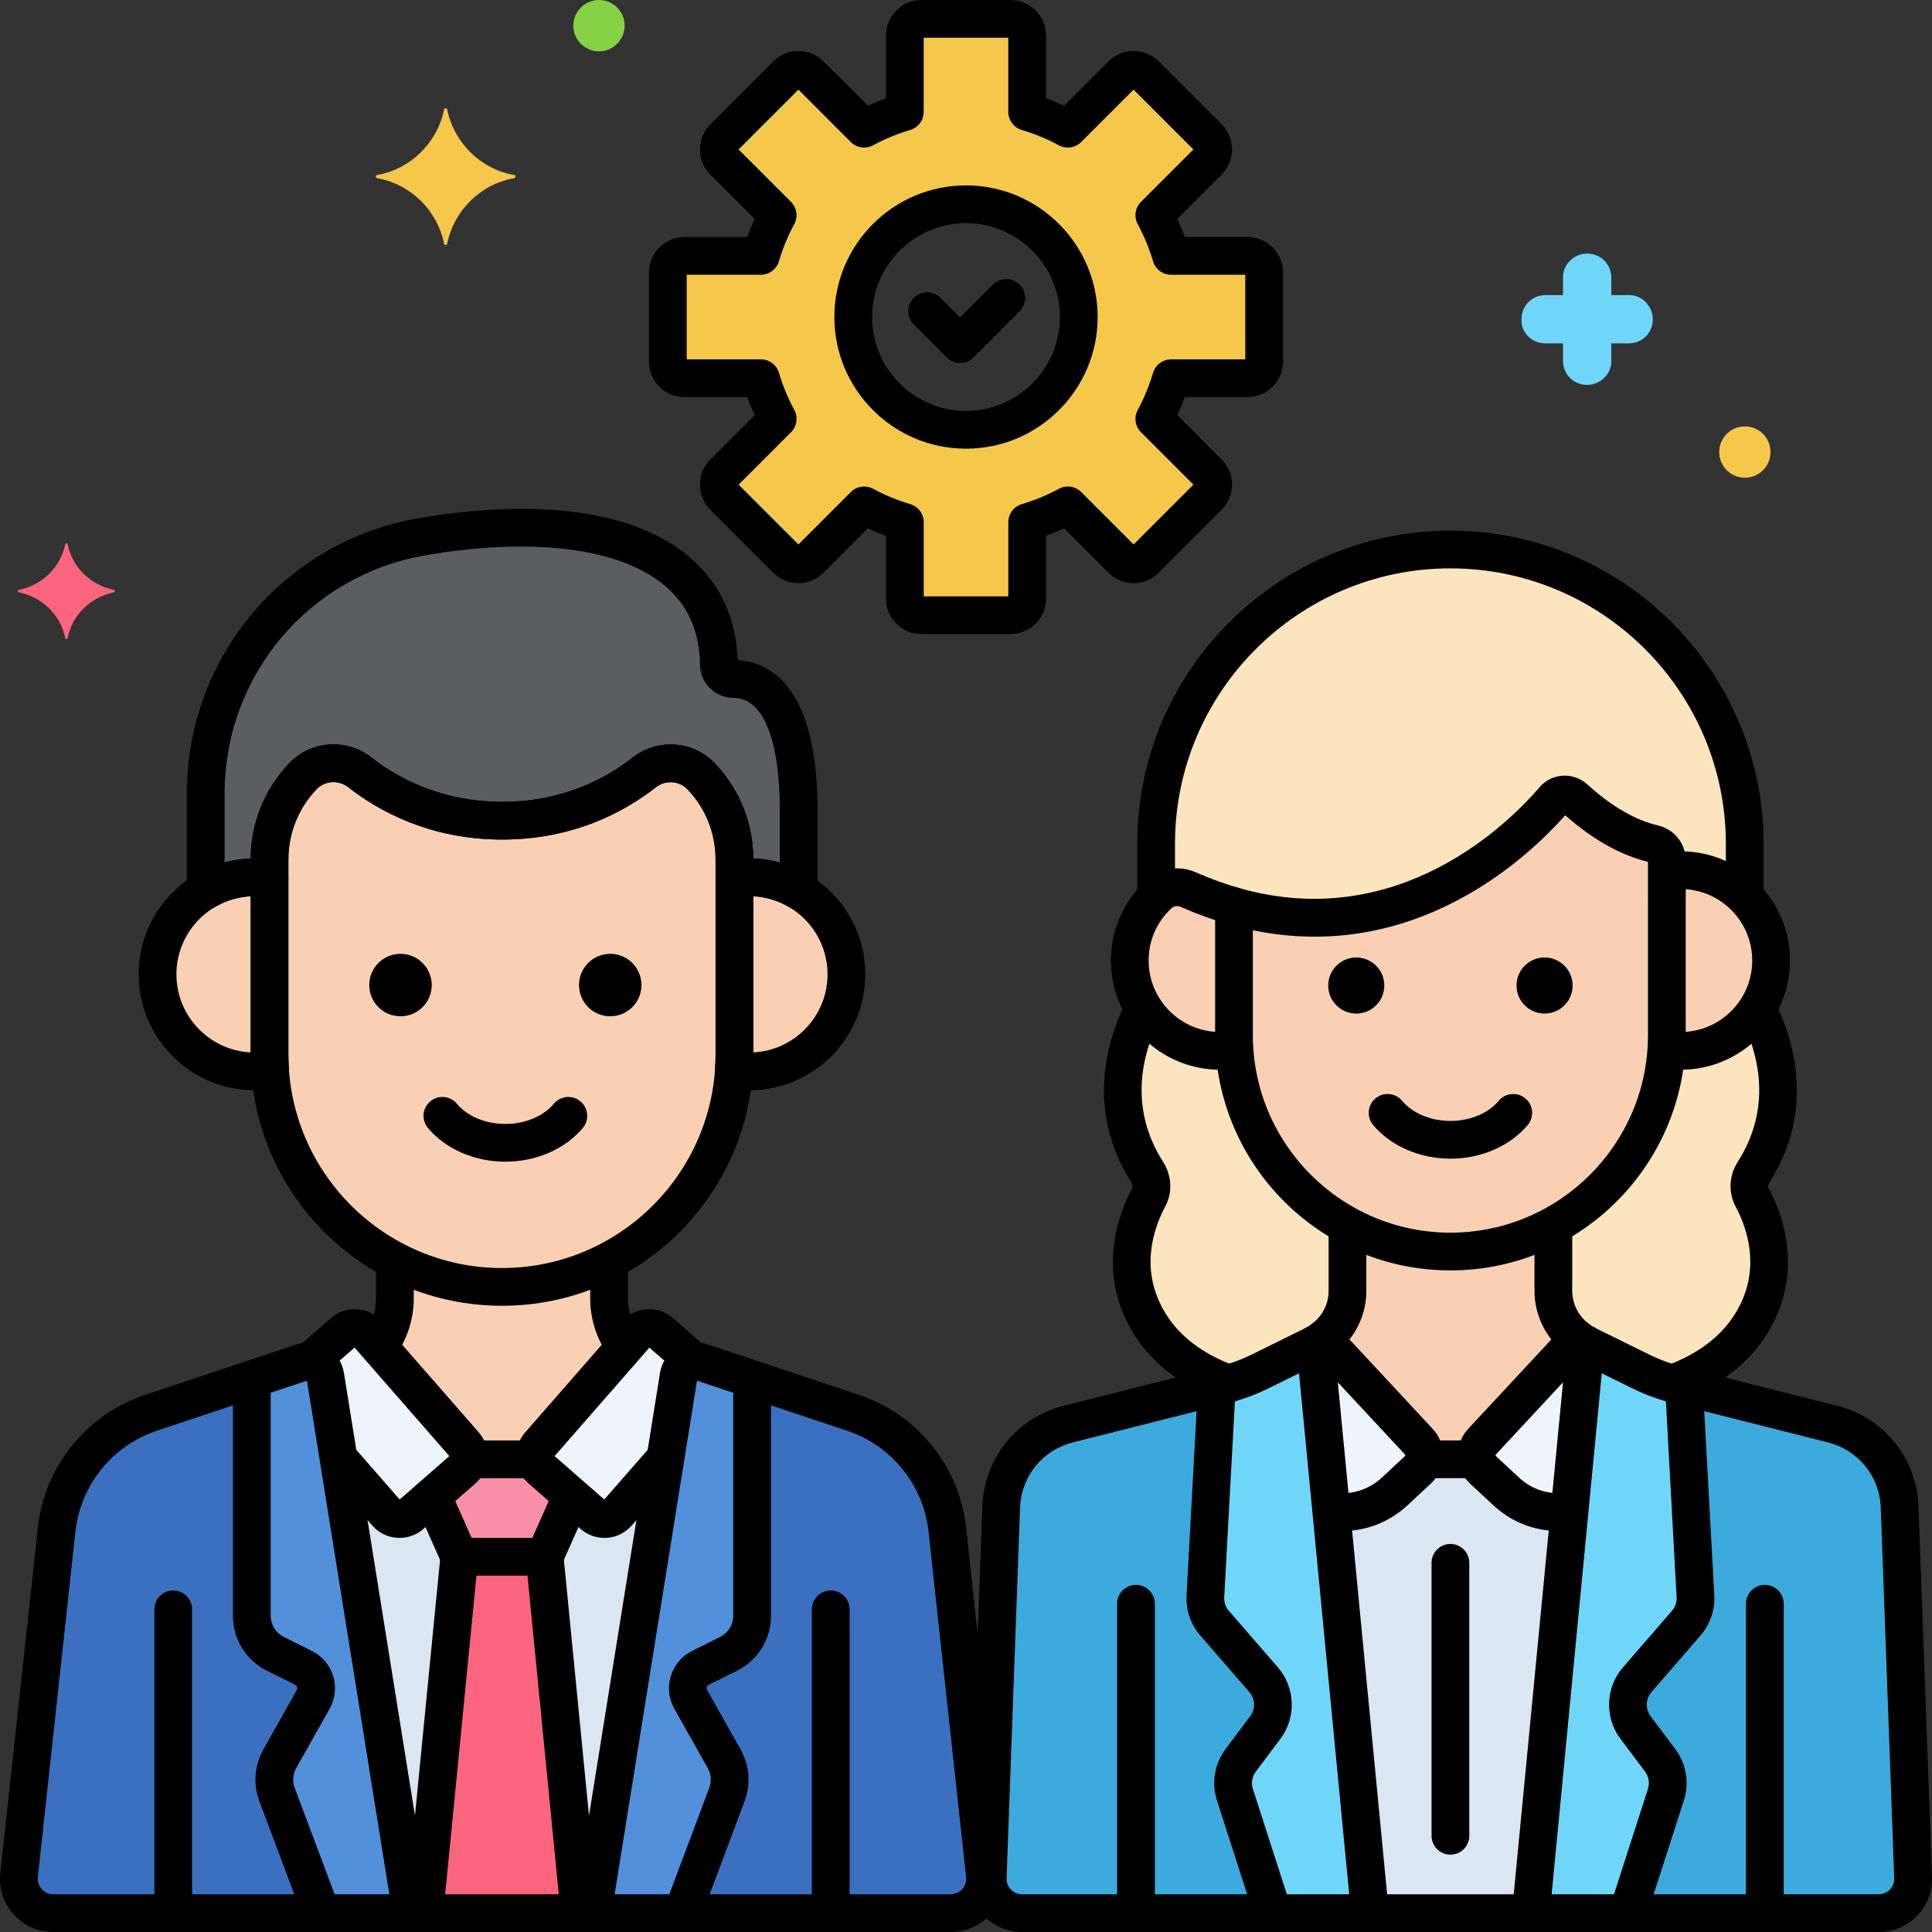 <svg height="512" viewBox="0 0 256 256" width="512" xmlns="http://www.w3.org/2000/svg"><rect x="0" y="0" width="256" height="256" fill="#333333" stroke="none"/><g id="Layer_34"><g><g><g><path d="m232.356 155.321c5.478-8.59 2.891-16.954.474-21.678-2.12 3.362-5.856 5.603-10.125 5.603-.653 0-1.288-.067-1.913-.167-.673 10.034-6.56 18.699-14.965 23.28v8.697c0 2.784 1.461 5.332 3.801 6.774.938.578-.252-.1 7.736 3.873 1.075.53 2.494 1.091 3.588 1.434.217.068.437.127.656.189 4.22-1.544 7.944-3.997 10.355-7.816 4.422-7.002 1.841-13.786.214-16.822-.57-1.067-.471-2.346.179-3.367z" fill="#fce4be"/></g></g><g><g><path d="m163.583 139.079c-.624.1-1.26.167-1.912.167-4.268 0-8.005-2.24-10.125-5.603-2.416 4.724-5.003 13.088.474 21.678.651 1.021.75 2.3.178 3.366-1.627 3.037-4.208 9.821.214 16.822 2.412 3.819 6.135 6.271 10.356 7.816.219-.062.439-.121.656-.189 1.094-.343 2.513-.904 3.588-1.434 8.507-4.231 6.868-3.339 7.736-3.873 2.34-1.441 3.801-3.99 3.801-6.774v-8.697c-8.406-4.58-14.293-13.245-14.966-23.279z" fill="#fce4be"/></g></g><g><g><path d="m222.706 115.3c-.626 0-1.24.053-1.84.146v21.71c0 .647-.03 1.287-.072 1.923.624.1 1.26.167 1.913.167 6.613 0 11.973-5.36 11.973-11.973-.001-6.613-5.362-11.973-11.974-11.973z" fill="#f9d0b4"/></g></g><g><g><path d="m163.51 137.156v-17.078c-1.969-.561-3.991-1.287-6.065-2.203-1.337-.591-2.899-.319-3.966.681-2.326 2.181-3.782 5.276-3.782 8.717 0 6.612 5.361 11.973 11.973 11.973.653 0 1.288-.066 1.912-.167-.042-.636-.072-1.276-.072-1.923z" fill="#f9d0b4"/></g></g><g><g><path d="m192.188 72.81c-21.448 0-38.996 17.549-38.996 38.996v7.047c.097-.098.187-.203.288-.298 1.066-1 2.629-1.272 3.966-.681 2.074.916 4.096 1.642 6.065 2.203 22.539 6.42 38.027-9.046 42.395-14.144.702-.82 1.934-.879 2.733-.154 4.039 3.67 7.562 5.35 10.464 6.023 1.026.238 1.764 1.131 1.764 2.184v1.459c.6-.093 1.214-.146 1.84-.146 3.313 0 6.311 1.346 8.478 3.52v-7.013c-.001-21.447-17.549-38.996-38.997-38.996z" fill="#fce4be"/></g></g><g><g><path d="m199.568 197.619-3.059-2.845c-1.071-.997-1.132-2.674-.135-3.745l12.66-13.608c-1.989-1.486-3.206-3.827-3.206-6.365v-8.697c-4.063 2.214-8.711 3.474-13.641 3.474-4.929 0-9.578-1.26-13.64-3.474v8.697c0 2.539-1.218 4.879-3.207 6.365l12.66 13.608c.997 1.071.936 2.748-.135 3.745l-3.059 2.845c-2.4 2.233-5.491 3.047-8.405 2.647l5.126 53.234h21.318l5.126-53.234c-2.911.4-6.002-.414-8.403-2.647z" fill="#dae6f1"/></g></g><g><g><path d="m174.269 178.108c-.058.03-.11.069-.169.098l-7.09 3.496c-1.585.781-3.248 1.393-4.961 1.824-.101.025-14.712 3.714-14.805 3.737l-5.7 1.439c-4.99 1.256-8.584 5.611-8.87 10.75l-1.795 49.335c-.094 2.574 1.968 4.713 4.544 4.713h46.106z" fill="#3caadc"/></g></g><g><g><path d="m251.702 199.452c-.286-5.139-3.88-9.493-8.87-10.75l-5.7-1.439c-.093-.023-14.704-3.712-14.805-3.737-1.714-.431-3.376-1.043-4.961-1.824l-7.09-3.496c-.059-.029-.11-.068-.168-.098l-7.26 75.392h46.106c2.576 0 4.638-2.138 4.544-4.713z" fill="#3caadc"/></g></g><g><g><path d="m219.102 111.803c-2.902-.672-6.425-2.353-10.464-6.023-.799-.726-2.031-.666-2.733.154-4.368 5.098-19.855 20.564-42.395 14.144v17.078c0 15.773 12.905 28.677 28.678 28.677 15.772 0 28.677-12.905 28.677-28.677v-23.168c0-1.054-.737-1.947-1.763-2.185z" fill="#f9d0b4"/></g></g><g><g><path d="m174.269 178.108c-.058.03-.11.069-.169.098l-7.09 3.496c-1.585.781-3.248 1.393-4.961 1.824-.014.004-.317.08-.814.205l-1.515 27.783c-.071 1.3.366 2.576 1.218 3.559l6.512 7.514c1.547 1.785 1.64 4.407.222 6.297l-3.277 4.369c-.977 1.303-1.261 2.999-.762 4.549l5.055 15.697h12.841z" fill="#70d6f9"/></g></g><g><g><path d="m223.438 215.074c.852-.984 1.289-2.26 1.219-3.559l-1.516-27.783c-.497-.126-.8-.202-.814-.205-1.714-.431-3.376-1.043-4.961-1.824l-7.09-3.496c-.059-.029-.11-.068-.168-.098l-7.26 75.392h12.841l5.055-15.697c.499-1.55.215-3.246-.762-4.549l-3.277-4.369c-1.417-1.89-1.325-4.512.222-6.297z" fill="#70d6f9"/></g></g><g><g><path d="m188.001 191.029-12.66-13.608c-.338.253-.691.487-1.072.687l2.134 22.158c2.913.4 6.005-.414 8.405-2.647l3.059-2.846c1.071-.996 1.131-2.673.134-3.744z" fill="#edf4fc"/></g></g><g><g><path d="m209.035 177.421-12.66 13.608c-.997 1.071-.936 2.748.135 3.745l3.059 2.846c2.4 2.233 5.491 3.047 8.405 2.647l2.134-22.158c-.382-.201-.735-.435-1.073-.688z" fill="#edf4fc"/></g></g><g><g><path d="m209.035 177.421c-1.989-1.486-3.206-3.827-3.206-6.365v-8.697c-4.063 2.214-8.711 3.475-13.641 3.475-4.929 0-9.578-1.26-13.64-3.475v8.697c0 2.539-1.218 4.879-3.206 6.365l12.66 13.608c.606.651.816 1.526.65 2.336h7.073c-.165-.81.044-1.685.65-2.336z" fill="#f9d0b4"/></g></g><g><g><g><g><path d="m165.3 33.906h-10.115c-.561-1.885-1.308-3.691-2.229-5.39l7.15-7.15c.863-.863.863-2.262 0-3.126l-8.336-8.336c-.863-.863-2.263-.863-3.126 0l-7.15 7.15c-1.699-.921-3.504-1.667-5.39-2.229v-10.115c0-1.221-.99-2.21-2.21-2.21h-11.789c-1.221 0-2.21.99-2.21 2.21v10.115c-1.885.561-3.691 1.308-5.39 2.229l-7.15-7.15c-.863-.863-2.263-.863-3.126 0l-8.336 8.336c-.863.863-.863 2.263 0 3.126l7.15 7.15c-.921 1.699-1.667 3.504-2.229 5.39h-10.114c-1.221 0-2.21.99-2.21 2.21v11.789c0 1.221.99 2.21 2.21 2.21h10.115c.561 1.886 1.308 3.691 2.229 5.39l-7.15 7.15c-.863.863-.863 2.262 0 3.125l8.336 8.336c.863.863 2.263.863 3.126 0l7.15-7.15c1.699.921 3.504 1.667 5.39 2.229v10.115c0 1.221.99 2.21 2.21 2.21h11.789c1.221 0 2.21-.99 2.21-2.21v-10.115c1.885-.561 3.691-1.308 5.39-2.229l7.15 7.15c.863.863 2.262.863 3.126 0l8.336-8.336c.863-.863.863-2.262 0-3.125l-7.15-7.15c.921-1.699 1.667-3.504 2.229-5.39h10.114c1.221 0 2.21-.99 2.21-2.21v-11.789c0-1.221-.989-2.21-2.21-2.21zm-37.3 23.047c-8.253 0-14.943-6.69-14.943-14.943s6.69-14.943 14.943-14.943 14.943 6.69 14.943 14.943-6.69 14.943-14.943 14.943z" fill="#f5c84c"/></g></g></g></g><g><g><path d="m92.917 102.878c-2.014-2.112-5.289-2.307-7.585-.505-3.63 2.849-9.911 6.371-18.783 6.371-8.893 0-15.207-3.539-18.853-6.392-2.294-1.795-5.562-1.594-7.572.514l-.01.011c-2.825 2.962-4.4 6.898-4.4 10.99v25.85c0 16.941 13.861 30.802 30.802 30.802 16.941 0 30.802-13.861 30.802-30.802v-25.85c-.001-4.091-1.577-8.027-4.401-10.989z" fill="#f9d0b4"/></g></g><g><g><path d="m99.293 116.244c-.673 0-1.332.057-1.977.157v23.318c0 .695-.032 1.382-.078 2.066.67.108 1.353.179 2.054.179 7.102 0 12.86-5.758 12.86-12.86.001-7.102-5.756-12.86-12.859-12.86z" fill="#f9d0b4"/></g></g><g><g><path d="m35.713 139.719v-23.318c-.645-.1-1.304-.157-1.977-.157-7.102 0-12.86 5.758-12.86 12.86s5.758 12.86 12.86 12.86c.701 0 1.384-.071 2.054-.179v-.001c-.045-.684-.077-1.371-.077-2.065z" fill="#f9d0b4"/></g></g><g><g><path d="m97.202 89.97c-1.032 0-1.926-.795-1.94-1.827-.236-17.164-19.836-20.388-39.355-17.017-16.549 2.858-28.644 17.208-28.644 34.002v12.878c1.903-1.112 4.11-1.761 6.473-1.761.673 0 1.332.057 1.977.157v-2.532c0-4.093 1.576-8.028 4.4-10.99l.01-.011c2.01-2.108 5.278-2.309 7.572-.514 3.645 2.853 9.96 6.392 18.853 6.392 8.872 0 15.153-3.522 18.783-6.371 2.296-1.802 5.571-1.608 7.585.505 2.825 2.962 4.4 6.898 4.4 10.99v2.532c.645-.1 1.304-.157 1.977-.157 2.392 0 4.623.665 6.541 1.802v-10.573c.001-15.371-5.549-17.505-8.632-17.505z" fill="#5b5d60"/></g></g><g><g><path d="m81.816 200.496c-.832.952-2.278 1.05-3.23.218l-6.902-6.028c-.952-.832-1.05-2.278-.218-3.23l11.378-13.027c-1.36-1.81-2.139-4.039-2.139-6.39v-5.013c-4.254 2.227-9.08 3.495-14.19 3.495s-9.936-1.268-14.19-3.495v5.013c0 2.351-.779 4.58-2.139 6.39l11.378 13.027c.832.952.734 2.399-.218 3.23l-6.902 6.028c-.952.832-2.399.734-3.23-.218l-6.361-7.283 9.671 60.287h23.983l9.671-60.287z" fill="#dae6f1"/></g></g><g><g><path d="m43.103 182.305c-.224-1.394-1.644-2.255-2.983-1.808l-20.14 6.714c-6.825 2.275-11.698 8.318-12.476 15.47l-4.977 45.781c-.292 2.69 1.815 5.039 4.521 5.039h47.476z" fill="#3a70bf"/></g></g><g><g><path d="m130.503 248.461-4.977-45.781c-.778-7.152-5.651-13.195-12.476-15.47l-20.14-6.714c-1.339-.447-2.759.414-2.983 1.808l-11.42 71.196h47.476c2.705 0 4.812-2.349 4.52-5.039z" fill="#3a70bf"/></g></g><g><g><path d="m43.103 182.305c-.224-1.394-1.644-2.255-2.983-1.808l-6.751 2.25v31.353c0 2.13 1.204 4.078 3.109 5.031l3.739 1.87c1.543.771 2.127 2.677 1.281 4.181l-4.426 7.868c-.814 1.446-.947 3.179-.364 4.733l5.894 15.718h11.92z" fill="#5290db"/></g></g><g><g><path d="m92.91 180.497c-1.339-.447-2.759.415-2.983 1.808l-11.42 71.195h11.919l5.894-15.718c.583-1.554.45-3.286-.364-4.733l-4.426-7.868c-.846-1.504-.262-3.41 1.281-4.181l3.739-1.87c1.906-.953 3.109-2.9 3.109-5.031v-31.353z" fill="#5290db"/></g></g><g><g><path d="m82.844 178.428c-1.36-1.81-2.139-4.039-2.139-6.39v-5.013c-4.254 2.227-9.08 3.495-14.19 3.495-5.11 0-9.936-1.268-14.19-3.495v5.013c0 2.351-.779 4.58-2.139 6.39l11.378 13.027c.476.544.637 1.249.519 1.909h8.863c-.118-.66.044-1.365.519-1.909z" fill="#f9d0b4"/></g></g><g><g><path d="m87.533 176.54c-.952-.832-2.399-.734-3.23.218l-12.837 14.698c-.832.952-.734 2.399.218 3.23l6.902 6.028c.952.832 2.399.734 3.23-.218l6.361-7.283 1.75-10.908c.17-1.058 1.03-1.806 2.02-1.911z" fill="#edf4fc"/></g></g><g><g><path d="m61.564 191.456-12.837-14.698c-.832-.952-2.278-1.05-3.23-.218l-4.414 3.855c.99.105 1.85.852 2.02 1.911l1.75 10.908 6.361 7.283c.832.952 2.278 1.05 3.23.218l6.902-6.028c.953-.833 1.05-2.279.218-3.231z" fill="#edf4fc"/></g></g><g><g><path d="m72.164 206.278h-11.298l-4.636 47.222h20.57z" fill="#fc657e"/></g></g><g><g><path d="m71.684 194.686c-.408-.356-.649-.827-.737-1.321h-8.863c-.088.495-.329.965-.737 1.321l-4.057 3.544 3.577 8.048h11.299l3.577-8.048z" fill="#f98fa6"/></g></g><g><g><path d="m234.465 156.666c6.14-9.63 3.13-19.025.789-23.769-.611-1.237-2.11-1.747-3.349-1.135-1.238.611-1.746 2.11-1.136 3.348 2.291 4.642 4.06 11.683-.521 18.868-1.148 1.803-1.254 4.06-.272 5.891 1.527 2.85 3.543 8.499-.124 14.306-1.846 2.921-4.803 5.171-8.79 6.687-1.29.491-1.938 1.935-1.448 3.225.38.999 1.329 1.612 2.337 1.612.296 0 .596-.053.889-.164 5.021-1.909 8.804-4.833 11.239-8.691 5.21-8.248 1.948-16.271.305-19.337-.155-.286-.06-.622.081-.841z"/></g></g><g><g><path d="m163.294 180.854c-3.978-1.516-6.928-3.763-8.77-6.679-3.667-5.808-1.651-11.456-.123-14.307.98-1.831.875-4.087-.273-5.891-4.617-7.241-2.795-14.332-.453-19.005.618-1.234.119-2.737-1.115-3.355s-2.736-.119-3.355 1.115c-2.392 4.773-5.479 14.229.707 23.933.141.22.235.556.083.841-1.645 3.067-4.906 11.09.303 19.338 2.432 3.851 6.205 6.772 11.216 8.682.293.112.594.165.891.165 1.007 0 1.956-.613 2.336-1.61.49-1.291-.157-2.735-1.447-3.227z"/></g></g><g><g><path d="m222.706 112.8c-.448 0-.892.022-1.328.063-1.375.131-2.383 1.351-2.253 2.726.132 1.375 1.355 2.389 2.726 2.252.282-.027.567-.041.855-.041 5.224 0 9.473 4.25 9.473 9.473s-4.249 9.473-9.473 9.473c-.317 0-.647-.021-1.007-.063-1.358-.167-2.614.816-2.777 2.187s.816 2.615 2.188 2.778c.557.066 1.079.099 1.597.099 7.98 0 14.473-6.493 14.473-14.473s-6.493-14.474-14.474-14.474z"/></g></g><g><g><path d="m156.435 120.161c2.117.935 4.268 1.716 6.392 2.32 1.332.381 2.711-.392 3.089-1.72s-.392-2.711-1.72-3.088c-1.903-.542-3.834-1.243-5.741-2.085-2.255-.996-4.879-.547-6.685 1.145-2.905 2.725-4.572 6.566-4.572 10.541 0 7.98 6.492 14.473 14.473 14.473.403 0 .802-.02 1.196-.057 1.374-.126 2.387-1.343 2.26-2.718-.126-1.375-1.344-2.389-2.719-2.26-.242.022-.488.035-.737.035-5.224 0-9.473-4.25-9.473-9.473 0-2.636 1.063-5.084 2.992-6.893.337-.319.829-.404 1.245-.22z"/></g></g><g><g><path d="m192.188 70.311c-22.881 0-41.496 18.615-41.496 41.496v6.919c0 1.381 1.119 2.5 2.5 2.5s2.5-1.119 2.5-2.5v-6.919c0-20.124 16.372-36.496 36.496-36.496 20.125 0 36.497 16.372 36.497 36.496v6.829c0 1.381 1.119 2.5 2.5 2.5s2.5-1.119 2.5-2.5v-6.829c0-22.881-18.616-41.496-41.497-41.496z"/></g></g><g><g><path d="m202.12 145.546c-1.058-.887-2.634-.749-3.522.309-1.403 1.674-3.8 2.674-6.41 2.674-2.609 0-5.006-1-6.409-2.674-.89-1.058-2.464-1.196-3.522-.309s-1.196 2.464-.31 3.522c2.343 2.793 6.171 4.461 10.241 4.461 4.071 0 7.899-1.667 10.242-4.461.886-1.058.748-2.635-.31-3.522z"/></g></g><g><g><circle cx="204.665" cy="130.587" r="3.716"/></g></g><g><g><path d="m179.711 126.872c-2.052 0-3.716 1.664-3.716 3.716s1.663 3.716 3.716 3.716 3.716-1.664 3.716-3.716-1.664-3.716-3.716-3.716z"/></g></g><g><g><path d="m178.548 160.313c-1.381 0-2.5 1.119-2.5 2.5v8.243c0 1.701-.823 3.332-2.203 4.362-1.106.827-1.333 2.393-.507 3.5.491.657 1.243 1.003 2.005 1.003.521 0 1.046-.162 1.494-.497 2.637-1.97 4.211-5.099 4.211-8.368v-8.243c0-1.381-1.119-2.5-2.5-2.5z"/></g></g><g><g><path d="m210.531 175.418c-1.38-1.031-2.203-2.662-2.203-4.362v-8.4c0-1.381-1.119-2.5-2.5-2.5s-2.5 1.119-2.5 2.5v8.4c0 3.27 1.574 6.398 4.211 8.368.449.335.974.497 1.494.497.762 0 1.514-.347 2.005-1.003.826-1.107.6-2.673-.507-3.5z"/></g></g><g><g><path d="m202.847 251h-21.317c-1.381 0-2.5 1.119-2.5 2.5s1.119 2.5 2.5 2.5h21.317c1.381 0 2.5-1.119 2.5-2.5s-1.119-2.5-2.5-2.5z"/></g></g><g><g><path d="m233.852 210.004c-1.381 0-2.5 1.119-2.5 2.5v39.452c0 1.381 1.119 2.5 2.5 2.5s2.5-1.119 2.5-2.5v-39.452c0-1.38-1.12-2.5-2.5-2.5z"/></g></g><g><g><path d="m150.524 210.004c-1.381 0-2.5 1.119-2.5 2.5v39.452c0 1.381 1.119 2.5 2.5 2.5s2.5-1.119 2.5-2.5v-39.452c0-1.38-1.119-2.5-2.5-2.5z"/></g></g><g><g><g><g><path d="m176.758 177.868c-.079-.826-.563-1.559-1.292-1.956s-1.605-.407-2.344-.026c-.04.021-.129.072-.197.112l-7.02 3.461c-1.424.702-2.927 1.254-4.467 1.642 0 0-.065.017-.066.017-1.061.268-14.655 3.7-14.739 3.721l-5.698 1.438c-6.084 1.531-10.407 6.77-10.759 13.083l-1.795 49.335c-.07 1.93.629 3.758 1.97 5.148 1.34 1.39 3.142 2.155 5.072 2.155h46.106c.705 0 1.377-.297 1.851-.819s.705-1.219.638-1.921zm-41.335 73.132c-.561 0-1.084-.222-1.474-.626s-.593-.935-.572-1.496l1.793-49.287c.228-4.069 3.034-7.47 6.986-8.465l5.704-1.439c.173-.044 13.679-3.453 14.735-3.72 0 0 .052-.013.063-.016 1.882-.473 3.718-1.148 5.457-2.006l4.014-1.979 6.648 69.034z"/></g></g></g></g><g><g><g><g><path d="m254.198 199.312c-.35-6.264-4.673-11.502-10.756-13.034l-5.692-1.437c-.098-.025-14.716-3.715-14.813-3.739-1.54-.388-3.042-.94-4.466-1.642l-7.016-3.46c-.067-.04-.155-.09-.201-.114-.737-.38-1.614-.371-2.344.026-.729.397-1.213 1.13-1.292 1.956l-7.26 75.392c-.067.702.164 1.399.638 1.921.474.521 1.146.819 1.851.819h46.105c1.932 0 3.733-.766 5.074-2.156 1.34-1.39 2.039-3.218 1.969-5.148zm-3.771 51.062c-.39.404-.913.626-1.475.626h-43.354l6.647-69.034 4.014 1.979c1.739.858 3.574 1.533 5.459 2.007.175.044 14.618 3.69 14.797 3.735.001 0 .003.001.005.001l5.7 1.439c3.951.995 6.758 4.396 6.983 8.416l1.795 49.335c.022.561-.182 1.092-.571 1.496z"/></g></g></g></g><g><g><g><g><path d="m219.666 109.367c-2.995-.694-6.14-2.523-9.348-5.438-.884-.803-2.07-1.216-3.255-1.146-1.192.075-2.278.615-3.057 1.523-.001 0-.001.001-.001.001-3.991 4.659-18.658 19.392-39.811 13.366-.751-.215-1.564-.064-2.19.409-.626.472-.994 1.211-.994 1.995v17.079c0 17.191 13.985 31.178 31.177 31.178s31.178-13.986 31.178-31.178v-23.168c0-2.216-1.521-4.116-3.699-4.621zm-1.301 27.789c0 14.435-11.743 26.178-26.178 26.178-14.434 0-26.177-11.743-26.177-26.178v-13.892c21.629 4.46 36.613-9.828 41.388-15.239 3.646 3.218 7.332 5.293 10.967 6.172z"/></g></g></g></g><g><g><path d="m192.188 204.584c-1.381 0-2.5 1.119-2.5 2.5v36.166c0 1.381 1.119 2.5 2.5 2.5s2.5-1.119 2.5-2.5v-36.166c0-1.38-1.12-2.5-2.5-2.5z"/></g></g><g><g><g><g><path d="m94.727 101.153c-2.903-3.042-7.604-3.362-10.938-.746-3.393 2.664-9.138 5.838-17.239 5.838-8.119 0-13.896-3.187-17.312-5.861-3.332-2.606-8.027-2.28-10.934.769-3.283 3.443-5.091 7.959-5.091 12.716v25.85c0 18.363 14.939 33.302 33.302 33.302s33.302-14.939 33.302-33.302v-25.85c-.001-4.758-1.808-9.274-5.09-12.716zm.089 38.566c0 15.605-12.696 28.302-28.302 28.302s-28.302-12.696-28.302-28.302v-25.85c0-3.466 1.317-6.757 3.721-9.277.605-.635 1.419-.959 2.244-.959.69 0 1.388.227 1.978.688 4.036 3.158 10.85 6.923 20.394 6.923 9.53 0 16.313-3.755 20.327-6.905 1.296-1.018 3.117-.906 4.231.264 2.392 2.508 3.709 5.799 3.709 9.265z"/></g></g></g></g><g><g><path d="m110.075 210.752c-1.381 0-2.5 1.119-2.5 2.5v39c0 1.381 1.119 2.5 2.5 2.5s2.5-1.119 2.5-2.5v-39c0-1.381-1.119-2.5-2.5-2.5z"/></g></g><g><g><path d="m22.955 210.752c-1.381 0-2.5 1.119-2.5 2.5v39c0 1.381 1.119 2.5 2.5 2.5s2.5-1.119 2.5-2.5v-39c0-1.381-1.119-2.5-2.5-2.5z"/></g></g><g><g><g><g><path d="m99.293 113.744c-.769 0-1.563.063-2.359.186-1.219.189-2.117 1.238-2.117 2.471v23.318c0 .568-.022 1.171-.071 1.898-.087 1.289.822 2.431 2.097 2.636.883.142 1.685.211 2.451.211 8.47 0 15.36-6.891 15.36-15.36s-6.891-15.36-15.361-15.36zm.523 25.707v-20.693c5.471.273 9.837 4.81 9.837 10.347s-4.366 10.072-9.837 10.346z"/></g></g></g></g><g><g><g><g><path d="m38.213 139.719v-23.318c0-1.232-.898-2.281-2.116-2.47-.796-.124-1.591-.187-2.36-.187-8.469 0-15.359 6.891-15.359 15.36s6.891 15.36 15.359 15.36c.77 0 1.572-.069 2.453-.212 1.274-.206 2.183-1.348 2.096-2.635-.05-.737-.073-1.34-.073-1.898zm-5-.268c-5.47-.273-9.836-4.81-9.836-10.347s4.366-10.073 9.836-10.347z"/></g></g></g></g><g><g><g><g><path d="m97.745 87.485c-.223-5.737-2.42-10.377-6.539-13.797-9.711-8.063-26.55-6.611-35.725-5.025-17.799 3.073-30.718 18.409-30.718 36.465v12.877c0 .896.479 1.723 1.256 2.168.777.446 1.733.441 2.507-.011 1.587-.928 3.389-1.419 5.21-1.419.512 0 1.048.043 1.593.127.721.112 1.455-.097 2.011-.572.554-.475.873-1.168.873-1.898v-2.532c0-3.466 1.317-6.757 3.721-9.277 1.112-1.167 2.928-1.283 4.222-.271 4.036 3.158 10.85 6.923 20.394 6.923 9.529 0 16.313-3.755 20.327-6.905 1.296-1.018 3.117-.905 4.231.263 2.392 2.508 3.709 5.799 3.709 9.266v2.532c0 .73.319 1.423.873 1.898.554.474 1.29.683 2.01.572.555-.086 1.075-.128 1.594-.128 1.842 0 3.663.502 5.267 1.453.394.233.834.35 1.275.35.427 0 .854-.109 1.237-.328.78-.445 1.263-1.274 1.263-2.172v-10.573c-.001-16.665-6.398-19.755-10.591-19.986zm5.59 26.806c-1.146-.315-2.327-.497-3.519-.538-.029-4.715-1.834-9.186-5.09-12.601-2.903-3.042-7.604-3.362-10.938-.746-3.393 2.664-9.138 5.838-17.239 5.838-8.119 0-13.896-3.187-17.312-5.861-3.332-2.606-8.027-2.28-10.934.769-3.256 3.415-5.062 7.886-5.091 12.6-1.167.04-2.324.215-3.449.519v-9.144c0-15.616 11.174-28.88 26.569-31.539 14.165-2.447 25.713-1.008 31.679 3.945 3.134 2.603 4.688 6.083 4.75 10.644.034 2.366 2.025 4.292 4.44 4.292 3.897 0 6.133 5.469 6.133 15.003v6.819z"/></g></g></g></g><g><g><path d="m78.507 251h-23.984c-1.381 0-2.5 1.119-2.5 2.5s1.119 2.5 2.5 2.5h23.983c1.381 0 2.5-1.119 2.5-2.5s-1.118-2.5-2.499-2.5z"/></g></g><g><g><path d="m52.324 165.031c-1.381 0-2.5 1.119-2.5 2.5v4.507c0 1.606-.473 3.165-1.367 4.507-.766 1.148-.455 2.701.693 3.466.427.284.908.42 1.385.42.808 0 1.601-.391 2.082-1.114 1.444-2.167 2.207-4.684 2.207-7.28v-4.507c0-1.38-1.119-2.499-2.5-2.499z"/></g></g><g><g><path d="m84.652 176.663c-.947-1.37-1.447-2.969-1.447-4.624v-4.601c0-1.381-1.119-2.5-2.5-2.5s-2.5 1.119-2.5 2.5v4.601c0 2.676.808 5.258 2.334 7.467.485.702 1.266 1.079 2.059 1.079.49 0 .986-.144 1.42-.443 1.135-.787 1.419-2.344.634-3.479z"/></g></g><g><g><g><g><path d="m56.992 253.104-11.42-71.195c-.224-1.39-1.042-2.605-2.245-3.335-1.205-.729-2.659-.892-3.997-.448 0 0 0 0-.001 0l-20.139 6.714c-7.729 2.576-13.291 9.473-14.171 17.571l-4.978 45.781c-.217 1.987.425 3.979 1.76 5.467 1.336 1.487 3.248 2.341 5.247 2.341h47.476c.732 0 1.428-.321 1.902-.878.475-.558.681-1.295.566-2.018zm-49.944-2.104c-.59 0-1.131-.242-1.524-.68s-.574-1.002-.511-1.588l4.977-45.782c.67-6.161 4.901-11.408 10.781-13.368l19.903-6.635 10.917 68.053z"/></g></g></g></g><g><g><g><g><path d="m132.988 248.191-4.978-45.781c-.88-8.098-6.442-14.995-14.17-17.571l-20.14-6.714c-1.337-.446-2.792-.281-3.996.448-1.204.73-2.022 1.946-2.246 3.336l-11.42 71.195c-.115.723.091 1.46.566 2.018s1.17.878 1.902.878h47.476c1.998 0 3.91-.853 5.245-2.34 1.336-1.488 1.977-3.481 1.761-5.469zm-5.482 2.129c-.394.438-.935.68-1.523.68h-44.544l10.916-68.052 19.903 6.634c5.88 1.96 10.111 7.208 10.781 13.368l4.978 45.781c.064.586-.118 1.151-.511 1.589z"/></g></g></g></g><g><g><g><path d="m76.914 145.938c-1.056-.886-2.634-.749-3.521.31-1.407 1.68-3.812 2.682-6.43 2.682s-5.022-1.002-6.43-2.682c-.885-1.058-2.463-1.197-3.521-.31-1.059.887-1.197 2.464-.311 3.522 2.347 2.799 6.183 4.47 10.262 4.47s7.915-1.671 10.262-4.47c.886-1.058.748-2.635-.311-3.522z"/></g></g><g><g><path d="m80.859 126.387c-2.286 0-4.138 1.853-4.138 4.138s1.853 4.138 4.138 4.138c2.286 0 4.138-1.853 4.138-4.138s-1.852-4.138-4.138-4.138z"/></g></g><g><g><circle cx="53.067" cy="130.526" r="4.138"/></g></g></g><g><g><path d="m215.906 39.1h-2.4v-2.3c0-1.8-1.4-3.2-3.2-3.2-1.7 0-3.2 1.4-3.2 3.1v2.4h-2.3c-1.8 0-3.2 1.4-3.2 3.2-.1 1.7 1.3 3.2 3.2 3.2h2.3v2.3c0 1.8 1.4 3.2 3.2 3.2 1.7 0 3.2-1.4 3.2-3.1v-2.4h2.3c1.8 0 3.2-1.4 3.2-3.2 0-1.7-1.4-3.2-3.1-3.2z" fill="#70d6f9"/></g></g><g><g><path d="m231.206 56.5c-1.878 0-3.4 1.522-3.4 3.4s1.522 3.4 3.4 3.4 3.4-1.522 3.4-3.4-1.523-3.4-3.4-3.4z" fill="#f5c84c"/></g></g><g><g><path d="m15.15 78.175c-3.1-.6-5.6-3-6.2-6.1 0-.1-.3-.1-.3 0-.6 3.1-3.1 5.5-6.2 6.1-.1 0-.1.2 0 .3 3.1.6 5.6 3 6.2 6.1 0 .1.3.1.3 0 .6-3.1 3.1-5.5 6.2-6.1.1-.1.1-.3 0-.3z" fill="#fc657e"/></g></g><g><g><path d="m79.369 0c-1.878 0-3.4 1.522-3.4 3.4s1.522 3.4 3.4 3.4 3.4-1.522 3.4-3.4-1.523-3.4-3.4-3.4z" fill="#87d147"/></g></g><g><g><path d="m68.15 23.2c-4.5-.8-8-4.3-8.9-8.7 0-.2-.4-.2-.4 0-.9 4.4-4.4 7.9-8.9 8.7-.2 0-.2.3 0 .4 4.5.8 8 4.3 8.9 8.7 0 .2.4.2.4 0 .9-4.4 4.4-7.9 8.9-8.7.2-.1.2-.4 0-.4z" fill="#f5c84c"/></g></g><g><g><path d="m135.102 37.713c-.977-.976-2.559-.976-3.535 0l-4.349 4.349-2.601-2.601c-.977-.977-2.559-.976-3.535 0-.977.976-.977 2.559 0 3.536l4.368 4.369c.469.469 1.104.732 1.768.732s1.299-.263 1.768-.732l6.116-6.117c.976-.977.976-2.56 0-3.536z"/></g></g><g><g><g><g><path d="m128 24.567c-9.618 0-17.443 7.825-17.443 17.443s7.825 17.443 17.443 17.443 17.443-7.825 17.443-17.443-7.825-17.443-17.443-17.443zm0 29.886c-6.861 0-12.443-5.582-12.443-12.443s5.582-12.443 12.443-12.443 12.443 5.582 12.443 12.443-5.582 12.443-12.443 12.443zm37.3-23.047h-8.311c-.297-.815-.628-1.616-.99-2.398l5.874-5.874c.89-.889 1.38-2.072 1.38-3.331s-.49-2.441-1.38-3.331l-8.335-8.335c-.889-.891-2.072-1.381-3.331-1.381-1.258 0-2.44.49-3.33 1.379l-5.875 5.875c-.781-.362-1.582-.693-2.397-.99v-8.31c0-2.597-2.113-4.71-4.71-4.71h-11.789c-2.597 0-4.71 2.113-4.71 4.71v8.311c-.815.297-1.616.628-2.397.99l-5.875-5.874c-.89-.89-2.072-1.38-3.33-1.38-1.259 0-2.442.49-3.33 1.38l-8.336 8.336c-.89.89-1.38 2.072-1.38 3.331s.49 2.441 1.38 3.33l5.874 5.875c-.362.782-.693 1.583-.99 2.398h-8.312c-2.597 0-4.71 2.113-4.71 4.71v11.789c0 2.597 2.113 4.71 4.71 4.71h8.311c.297.815.628 1.616.99 2.398l-5.874 5.874c-1.837 1.836-1.837 4.825 0 6.661l8.335 8.335c.889.891 2.072 1.381 3.331 1.381 1.258 0 2.44-.49 3.33-1.379l5.875-5.875c.781.362 1.582.693 2.397.99v8.31c0 2.597 2.113 4.71 4.71 4.71h11.789c2.597 0 4.71-2.113 4.71-4.71v-8.311c.815-.297 1.616-.628 2.397-.99l5.875 5.874c.89.89 2.072 1.38 3.33 1.38 1.259 0 2.442-.49 3.33-1.38l8.336-8.336c1.837-1.836 1.837-4.825 0-6.661l-5.874-5.874c.362-.782.693-1.583.99-2.398h8.311c2.597 0 4.71-2.113 4.71-4.71v-11.789c.001-2.597-2.113-4.71-4.709-4.71zm-.29 16.209h-9.825c-1.105 0-2.08.727-2.396 1.787-.511 1.718-1.194 3.371-2.03 4.912-.527.973-.352 2.177.431 2.959l6.944 6.945-7.926 7.926-6.945-6.944c-.782-.783-1.986-.958-2.959-.43-1.542.836-3.194 1.52-4.912 2.031-1.06.315-1.786 1.29-1.786 2.396v9.825h-11.209v-9.825c0-1.106-.727-2.081-1.786-2.396-1.718-.511-3.37-1.194-4.912-2.031-.973-.527-2.177-.353-2.959.43l-6.945 6.944-7.926-7.926 6.944-6.945c.782-.782.958-1.986.431-2.959-.836-1.542-1.52-3.194-2.03-4.912-.316-1.06-1.291-1.787-2.396-1.787h-9.828v-11.209h9.825c1.105 0 2.08-.727 2.396-1.787.511-1.718 1.194-3.371 2.03-4.912.527-.973.352-2.177-.431-2.959l-6.944-6.945 7.926-7.926 6.945 6.944c.782.783 1.986.958 2.959.43 1.542-.836 3.194-1.52 4.912-2.031 1.06-.315 1.786-1.29 1.786-2.396v-9.824h11.209v9.825c0 1.106.727 2.081 1.786 2.396 1.718.511 3.37 1.194 4.912 2.031.973.527 2.177.353 2.959-.43l6.945-6.944 7.926 7.926-6.944 6.945c-.782.782-.958 1.986-.431 2.959.836 1.542 1.52 3.194 2.03 4.912.316 1.06 1.291 1.787 2.396 1.787h9.825v11.208z"/></g></g></g></g><g><g><path d="m44.735 252.063-5.685-15.159c-.324-.865-.251-1.823.202-2.628l4.426-7.868c.737-1.311.907-2.887.467-4.324-.441-1.437-1.466-2.647-2.81-3.318l-3.739-1.87c-1.065-.533-1.728-1.604-1.728-2.795v-30.558c0-1.381-1.119-2.5-2.5-2.5s-2.5 1.119-2.5 2.5v30.557c0 3.097 1.721 5.882 4.491 7.267l3.74 1.87c.164.083.234.215.265.313.029.097.046.247-.044.407l-4.426 7.868c-1.179 2.095-1.37 4.587-.526 6.836l5.685 15.158c.376 1.003 1.329 1.623 2.341 1.623.292 0 .589-.051.878-.16 1.293-.486 1.948-1.927 1.463-3.219z"/></g></g><g><g><path d="m99.66 181.042c-1.381 0-2.5 1.119-2.5 2.5v30.558c0 1.191-.662 2.262-1.728 2.795l-3.739 1.87c-1.344.672-2.368 1.882-2.809 3.319-.44 1.438-.271 3.013.467 4.324l4.426 7.868c.453.806.526 1.764.202 2.629l-5.655 15.081c-.484 1.293.17 2.734 1.463 3.219.289.108.586.16.878.16 1.012 0 1.965-.619 2.341-1.623l5.655-15.081c.844-2.25.652-4.741-.526-6.836l-4.426-7.868c-.09-.16-.073-.31-.044-.407.03-.097.101-.23.265-.313l3.738-1.869c2.771-1.385 4.492-4.169 4.492-7.267v-30.558c0-1.382-1.119-2.501-2.5-2.501z"/></g></g><g><g><path d="m93.429 178.37-4.25-3.712c-.964-.842-2.196-1.259-3.475-1.172-1.276.086-2.442.664-3.284 1.628l-12.837 14.697c-.842.963-1.258 2.197-1.172 3.474.086 1.276.664 2.443 1.628 3.284l6.901 6.028c.881.77 1.986 1.183 3.145 1.183.109 0 .22-.003.33-.011 1.276-.086 2.442-.664 3.284-1.628l6.254-7.161c.908-1.04.802-2.619-.238-3.527-1.039-.908-2.619-.803-3.527.238l-6.115 7.002-6.585-5.751 12.56-14.38 4.093 3.574c1.038.908 2.618.802 3.527-.238.907-1.041.801-2.62-.239-3.528z"/></g></g><g><g><path d="m63.447 189.812-12.837-14.698c-.842-.964-2.008-1.542-3.284-1.628-1.279-.087-2.511.33-3.474 1.171l-4.228 3.692c-1.04.908-1.146 2.487-.238 3.527s2.488 1.147 3.527.238l4.069-3.554 12.56 14.38-6.585 5.751-6.09-6.972c-.908-1.041-2.489-1.146-3.527-.238-1.04.908-1.146 2.487-.238 3.527l6.229 7.131c.842.964 2.008 1.542 3.284 1.628.11.008.221.011.33.011 1.158 0 2.264-.414 3.144-1.183l6.902-6.028c.964-.841 1.542-2.008 1.628-3.284.086-1.275-.33-2.509-1.172-3.471z"/></g></g><g><g><path d="m74.652 206.033c-.135-1.375-1.364-2.372-2.732-2.244-1.374.135-2.379 1.358-2.244 2.732l4.573 46.592c.127 1.291 1.215 2.256 2.485 2.256.082 0 .164-.004.247-.012 1.374-.135 2.379-1.358 2.244-2.732z"/></g></g><g><g><path d="m61.109 203.789c-1.371-.127-2.598.87-2.732 2.244l-4.573 46.592c-.135 1.374.87 2.597 2.244 2.732.083.008.165.012.247.012 1.271 0 2.358-.965 2.485-2.256l4.573-46.592c.135-1.374-.87-2.597-2.244-2.732z"/></g></g><g><g><g><path d="m76.569 196.367c-1.261-.559-2.738.006-3.3 1.269l-2.73 6.142h-8.049l-2.637-5.932c-.562-1.263-2.04-1.829-3.3-1.27-1.262.561-1.83 2.038-1.269 3.3l3.296 7.417c.4.903 1.296 1.485 2.284 1.485h11.299c.988 0 1.883-.582 2.284-1.484l3.39-7.626c.562-1.262-.006-2.74-1.268-3.301z"/></g></g><g><g><path d="m70.22 190.865h-7.313c-1.381 0-2.5 1.119-2.5 2.5s1.119 2.5 2.5 2.5h7.313c1.381 0 2.5-1.119 2.5-2.5s-1.119-2.5-2.5-2.5z"/></g></g></g><g><g><path d="m166.013 237.035c-.25-.775-.106-1.628.383-2.281l3.277-4.369c2.108-2.811 1.968-6.779-.333-9.434l-6.513-7.514c-.43-.496-.646-1.13-.611-1.785l1.492-27.362c.075-1.379-.981-2.557-2.36-2.632-1.368-.086-2.557.981-2.632 2.36l-1.492 27.363c-.106 1.958.542 3.852 1.825 5.332l6.512 7.514c.771.89.818 2.218.112 3.16l-3.277 4.37c-1.462 1.95-1.889 4.498-1.142 6.814l4.873 15.132c.342 1.06 1.323 1.734 2.379 1.734.254 0 .513-.039.768-.121 1.314-.423 2.036-1.832 1.613-3.146z"/></g></g><g><g><path d="m225.326 216.712c1.284-1.48 1.933-3.374 1.826-5.333l-1.491-27.324c-.074-1.378-1.245-2.443-2.633-2.36-1.378.075-2.435 1.253-2.359 2.632l1.491 27.323c.035.656-.182 1.291-.612 1.787l-6.512 7.514c-2.301 2.655-2.441 6.623-.333 9.434l3.277 4.369c.489.653.632 1.506.382 2.283l-4.906 15.236c-.423 1.314.3 2.723 1.613 3.146.255.082.514.121.768.121 1.056 0 2.037-.675 2.379-1.734l4.906-15.236c.746-2.318.319-4.866-1.142-6.815l-3.277-4.369c-.706-.941-.659-2.27.112-3.16z"/></g></g><g><g><path d="m189.831 189.326-12.66-13.608c-.868-.935-2.305-1.064-3.326-.3-.271.203-.512.358-.736.476-1.223.641-1.694 2.152-1.053 3.375.539 1.029 1.696 1.527 2.776 1.275l11.339 12.188c.048.052.044.163-.008.211l-3.059 2.845c-1.623 1.51-3.742 2.233-5.953 2.046-1.381-.12-2.587.901-2.705 2.277-.118 1.375.901 2.586 2.277 2.705.38.033.759.049 1.135.049 3.224 0 6.261-1.191 8.652-3.416l3.059-2.845c1.007-.937 1.589-2.21 1.639-3.585.049-1.374-.439-2.686-1.377-3.693z"/></g></g><g><g><path d="m211.266 175.893c-.225-.117-.458-.268-.734-.475-1.023-.765-2.458-.635-3.326.3l-12.66 13.607c-.938 1.007-1.426 2.319-1.377 3.693.05 1.375.632 2.648 1.639 3.584l3.059 2.846c2.391 2.225 5.428 3.417 8.652 3.416.376 0 .755-.016 1.135-.049 1.376-.118 2.396-1.329 2.277-2.705s-1.332-2.401-2.705-2.277c-2.214.191-4.331-.536-5.953-2.046l-3.059-2.846c-.052-.048-.056-.159-.008-.211l11.339-12.188c1.081.25 2.238-.248 2.777-1.278.64-1.221.166-2.731-1.056-3.371z"/></g></g><g><g><path d="m195.094 190.865h-5.844c-1.381 0-2.5 1.119-2.5 2.5s1.119 2.5 2.5 2.5h5.844c1.381 0 2.5-1.119 2.5-2.5s-1.119-2.5-2.5-2.5z"/></g></g></g></g></svg>